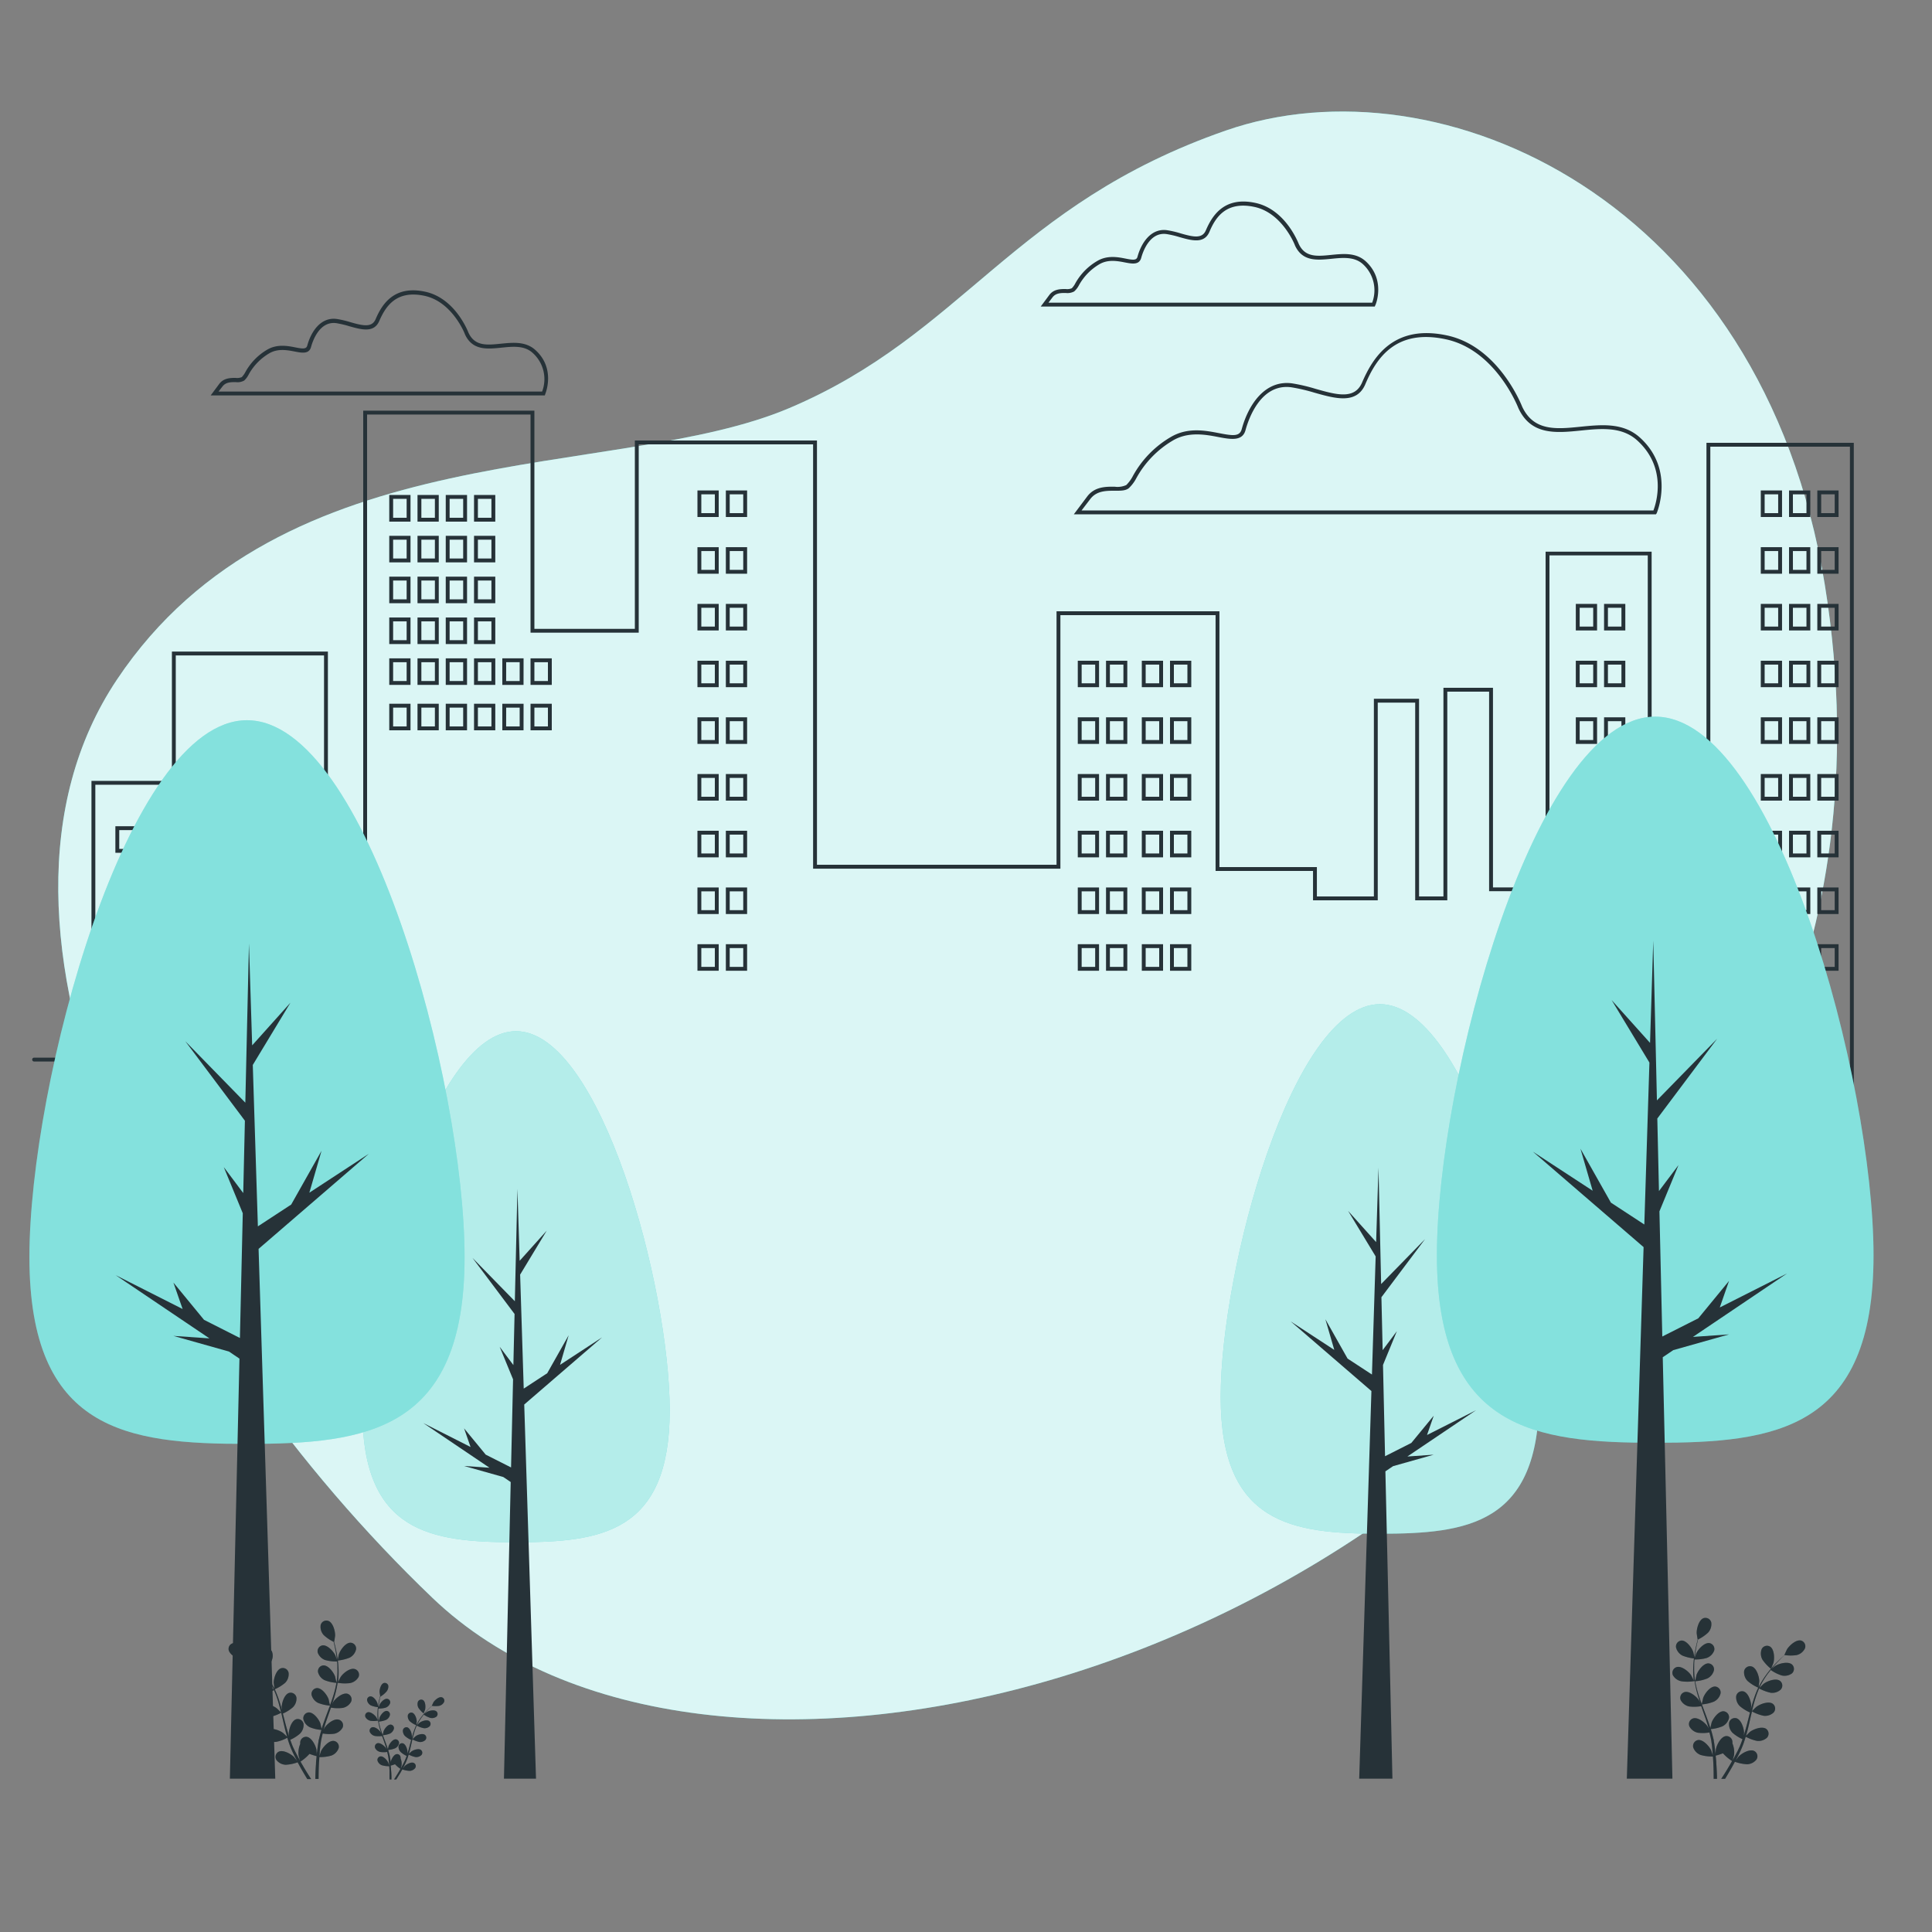 <svg xmlns="http://www.w3.org/2000/svg" viewBox="0 0 500 500"><rect x="0" y="0" width="500" height="500" fill="#808080" stroke="none"/><g id="freepik--background-simple--inject-64"><path d="M437.4,308.6s51.09-57.42,34.85-157.33-99.67-136.73-155-117.49-67.81,52.69-113,71.84-131.06,6-174,70.28,11.88,170.83,81.67,237.63S359.8,438.5,437.4,308.6Z" style="fill:#4DD3CE"></path><path d="M437.4,308.6s51.09-57.42,34.85-157.33-99.67-136.73-155-117.49-67.81,52.69-113,71.84-131.06,6-174,70.28,11.88,170.83,81.67,237.63S359.8,438.5,437.4,308.6Z" style="fill:#fff;opacity:0.8"></path></g><g id="freepik--Clouds--inject-64"><path d="M355.79,79.33H269.34l2.23-3c1.16-1.54,2.93-1.53,4.23-1.53a3.13,3.13,0,0,0,1.58-.2,5.13,5.13,0,0,0,.92-1.29A15.28,15.28,0,0,1,284,67.52c2.56-1.5,5.29-1,7.28-.6s2.85.46,3.1-.46c1-3.69,3.54-7.43,7.62-6.89a25.19,25.19,0,0,1,3.52.82c3.45,1,5.62,1.41,6.56-.79,1.66-3.87,4.79-8.81,12.8-7.09,7.7,1.64,11,10.06,11.24,10.62,1.63,3.52,4.76,3.21,8.38,2.84,3.14-.31,6.38-.64,8.9,1.61C358.72,72.39,356,79,355.92,79Zm-84.45-1h83.78a9.14,9.14,0,0,0-2.44-10c-2.19-1.95-5.21-1.65-8.13-1.35-3.67.36-7.47.75-9.4-3.43v0c0-.08-3.26-8.46-10.51-10S314.6,56.15,313,60c-1.36,3.17-4.61,2.25-7.75,1.36a24.53,24.53,0,0,0-3.38-.79c-4.33-.57-6.09,4.57-6.52,6.16-.52,1.89-2.34,1.55-4.26,1.18s-4.35-.83-6.58.48a14.35,14.35,0,0,0-5.3,5.47A5.68,5.68,0,0,1,278,75.42a3.62,3.62,0,0,1-2.19.4c-1.26,0-2.56,0-3.42,1.13Z" style="fill:#263238"></path><path d="M141,102.34H54.52l2.23-3c1.17-1.55,3-1.54,4.23-1.54a3.17,3.17,0,0,0,1.59-.2,5.82,5.82,0,0,0,.92-1.28,15.2,15.2,0,0,1,5.65-5.82c2.55-1.5,5.28-1,7.27-.6s2.86.46,3.11-.46c1-3.69,3.53-7.43,7.62-6.89a25.53,25.53,0,0,1,3.52.82c3.45,1,5.61,1.41,6.56-.79,1.65-3.87,4.78-8.81,12.8-7.09,7.69,1.64,11,10.06,11.23,10.63,1.64,3.51,4.76,3.2,8.38,2.83,3.14-.31,6.39-.64,8.9,1.61,5.38,4.81,2.6,11.38,2.57,11.45Zm-84.45-1H140.3a9.09,9.09,0,0,0-2.44-10c-2.18-2-5.2-1.66-8.13-1.36-3.67.37-7.46.75-9.39-3.43l0,0c0-.09-3.26-8.47-10.51-10s-10,2.67-11.67,6.51c-1.36,3.17-4.61,2.25-7.75,1.37a25.9,25.9,0,0,0-3.39-.8c-4.33-.57-6.08,4.57-6.52,6.16-.52,1.9-2.33,1.55-4.25,1.18s-4.36-.83-6.58.48a14.39,14.39,0,0,0-5.31,5.47,5.49,5.49,0,0,1-1.17,1.57,3.55,3.55,0,0,1-2.19.4c-1.27,0-2.57,0-3.43,1.14Z" style="fill:#263238"></path><path d="M428.55,133.11H277.9l3.46-4.61c1.93-2.57,4.8-2.56,7.12-2.54a5.5,5.5,0,0,0,3-.43,9.41,9.41,0,0,0,1.72-2.36A26.33,26.33,0,0,1,303,113.1c4.35-2.56,8.87-1.7,12.5-1s5.33.92,5.87-1.08c1.73-6.31,6-12.74,13-11.81a45,45,0,0,1,6.12,1.43c5.39,1.52,10.05,2.84,12-1.61,2.85-6.66,8.24-15.17,22-12.22,13.25,2.84,19.19,17.79,19.44,18.42,3,6.43,8.85,5.84,15.08,5.21,5.43-.54,11-1.11,15.32,2.73,9.23,8.25,4.47,19.54,4.42,19.65Zm-148.65-1h148c.7-1.81,3.68-11.08-4.28-18.21-4-3.54-9.35-3-14.56-2.47-6.31.63-12.83,1.29-16.1-5.8v0c-.06-.15-5.79-15-18.72-17.81s-18,4.76-20.9,11.63c-2.25,5.26-7.79,3.69-13.15,2.18a45.71,45.71,0,0,0-6-1.4c-7.92-1.06-11.07,8.22-11.85,11.09s-3.69,2.43-7,1.79-7.78-1.48-11.8.89a25.52,25.52,0,0,0-9.44,9.72,9.73,9.73,0,0,1-2,2.65c-.86.65-2.13.64-3.61.63-2.19,0-4.68,0-6.31,2.13Z" style="fill:#263238"></path></g><g id="freepik--Plants--inject-64"><path d="M458.34,431.9s.6-1.46.63-1.56c.31-1.12.24-3.48-.86-4.19a1.54,1.54,0,0,0-2.2.66,3.27,3.27,0,0,0,.21,2.71A11.29,11.29,0,0,0,458.34,431.9Z" style="fill:#263238"></path><path d="M435.4,428.46a11.14,11.14,0,0,0,3.16.76s-.3-1.55-.33-1.65c-.37-1.1-1.73-3-3-3a1.55,1.55,0,0,0-1.48,1.76A3.25,3.25,0,0,0,435.4,428.46Z" style="fill:#263238"></path><path d="M435.34,435.14a10.47,10.47,0,0,0,3.22-.09,27.59,27.59,0,0,0,.79,3.57c.2.68.42,1.36.65,2-.15-.3-.29-.56-.31-.59-.65-1-2.47-2.47-3.72-2.12a1.54,1.54,0,0,0-1,2.09,3.25,3.25,0,0,0,2.18,1.63,10.54,10.54,0,0,0,3.13-.08c.09.26.17.52.27.78.43,1.24.88,2.48,1.27,3.71.14.44.27.87.39,1.3l-.27-.51c-.65-1-2.46-2.47-3.72-2.12a1.54,1.54,0,0,0-1,2.09,3.25,3.25,0,0,0,2.18,1.63,10.1,10.1,0,0,0,3-.07c.12.45.23.89.32,1.33s.13.59.17.89.08.6.13.89c.06.58.13,1.16.17,1.72,0,.39.06.76.09,1.13-.13-.43-.41-1.27-.44-1.34-.5-1.06-2.06-2.82-3.36-2.66a1.56,1.56,0,0,0-1.27,1.93,3.25,3.25,0,0,0,1.91,1.93,10.55,10.55,0,0,0,3.18.4c.05.62.08,1.22.11,1.78.07,1.56.09,2.91.08,4h.87c0-1.08-.07-2.45-.18-4,0-.63-.1-1.3-.16-2a16.15,16.15,0,0,0,1.87-.61,12,12,0,0,0,2.37,2c-.3.54-.6,1.06-.89,1.54-.71,1.2-1.37,2.23-1.92,3.07h1c.48-.77,1-1.67,1.59-2.68.31-.54.63-1.13.95-1.74a10.76,10.76,0,0,0,3.14.65,3.22,3.22,0,0,0,2.43-1.21,1.55,1.55,0,0,0-.57-2.23c-1.18-.57-3.23.58-4,1.43-.05,0-.5.64-.78,1l.39-.75c.27-.51.51-1,.78-1.58.13-.27.25-.55.37-.83s.23-.57.35-.87c.25-.67.48-1.38.69-2.09a10.27,10.27,0,0,0,2.92,1.08,3.24,3.24,0,0,0,2.59-.83,1.55,1.55,0,0,0-.23-2.29c-1.08-.74-3.28.09-4.21.8l-1,1c.13-.42.26-.85.37-1.29.32-1.26.61-2.55.9-3.84.09-.39.19-.78.28-1.18a10.74,10.74,0,0,0,3,1.13,3.23,3.23,0,0,0,2.59-.83,1.54,1.54,0,0,0-.23-2.29c-1.07-.74-3.28.09-4.2.8-.07,0-.94.9-1.15,1.12.2-.86.41-1.72.66-2.56a26.56,26.56,0,0,1,1.18-3.32,11.31,11.31,0,0,0,3,1.13,3.24,3.24,0,0,0,2.59-.83,1.54,1.54,0,0,0-.23-2.29c-1.08-.74-3.28.09-4.2.8-.07.05-.73.69-1,1l-.06,0a20.35,20.35,0,0,1,1.78-3.08c.36-.54.75-1,1.13-1.5a10.29,10.29,0,0,0,2.83,1.42,3.25,3.25,0,0,0,2.66-.54,1.56,1.56,0,0,0,0-2.31c-1-.85-3.27-.27-4.26.34-.06,0-.57.43-.94.72l.52-.63c.65-.75,1.29-1.39,1.86-2,.32-.32.62-.6.91-.86a10.47,10.47,0,0,0,3.15,0,3.22,3.22,0,0,0,2.11-1.71,1.54,1.54,0,0,0-1-2.05c-1.27-.31-3,1.26-3.63,2.26-.05.09-.72,1.53-.7,1.53h0l-.89.81c-.58.56-1.24,1.19-1.9,1.92a28.47,28.47,0,0,0-2,2.48,21.27,21.27,0,0,0-1.86,3.06s0,0,0,0c.05-.37.17-1.44.17-1.52,0-1.17-.69-3.42-1.93-3.82a1.55,1.55,0,0,0-2,1.22,3.19,3.19,0,0,0,.93,2.55,10.54,10.54,0,0,0,2.73,1.7,28.29,28.29,0,0,0-1.3,3.41c-.21.68-.41,1.37-.59,2.06,0-.32.07-.62.07-.66,0-1.17-.7-3.42-1.94-3.82a1.54,1.54,0,0,0-1.95,1.22,3.21,3.21,0,0,0,.92,2.55,10.21,10.21,0,0,0,2.65,1.66c-.06.27-.14.54-.2.8-.32,1.28-.64,2.56-1,3.81-.12.44-.26.87-.39,1.29,0-.29.06-.53.06-.57,0-1.17-.7-3.42-1.94-3.82a1.54,1.54,0,0,0-1.95,1.22,3.23,3.23,0,0,0,.92,2.55,10,10,0,0,0,2.57,1.63c-.15.43-.3.87-.47,1.28s-.21.56-.35.83-.26.55-.38.82c-.27.51-.53,1-.8,1.53l-.55,1c.13-.43.36-1.29.37-1.36a6.07,6.07,0,0,0-.43-3,2.06,2.06,0,0,0,0-.35,1.55,1.55,0,0,0-1.71-1.54c-1.29.18-2.37,2.27-2.57,3.42,0,.07-.07.82-.09,1.29,0-.28-.05-.55-.09-.84-.06-.57-.13-1.14-.21-1.75l-.15-.89c0-.3-.13-.61-.19-.91-.17-.71-.36-1.42-.58-2.13a10.43,10.43,0,0,0,3-.72,3.21,3.21,0,0,0,1.7-2.12,1.55,1.55,0,0,0-1.46-1.78c-1.3,0-2.68,1.88-3.06,3,0,.07-.21.89-.3,1.34-.13-.42-.26-.85-.41-1.28-.43-1.23-.9-2.47-1.36-3.7-.15-.38-.28-.76-.42-1.13a10.57,10.57,0,0,0,3.13-.73,3.2,3.2,0,0,0,1.7-2.12,1.54,1.54,0,0,0-1.45-1.78c-1.31,0-2.69,1.88-3.07,3,0,.08-.29,1.26-.34,1.57-.3-.84-.6-1.67-.86-2.5a27.68,27.68,0,0,1-.85-3.43,10.86,10.86,0,0,0,3.16-.73,3.21,3.21,0,0,0,1.7-2.12,1.55,1.55,0,0,0-1.46-1.78c-1.3,0-2.68,1.89-3.06,3,0,.07-.23,1-.31,1.4h-.08a20.55,20.55,0,0,1-.21-3.54c0-.66,0-1.28.11-1.88a10.43,10.43,0,0,0,3.14-.38,3.22,3.22,0,0,0,1.93-1.92,1.55,1.55,0,0,0-1.25-1.93c-1.3-.17-2.88,1.58-3.38,2.63,0,.06-.24.67-.38,1.12,0-.27.05-.55.09-.82.12-1,.3-1.86.46-2.65.1-.45.2-.85.29-1.22a10.32,10.32,0,0,0,2.6-1.78,3.23,3.23,0,0,0,.82-2.59,1.55,1.55,0,0,0-2-1.14c-1.23.45-1.82,2.73-1.78,3.9,0,.1.24,1.66.27,1.65h0q-.15.54-.3,1.17c-.18.78-.38,1.67-.52,2.65a25.24,25.24,0,0,0-.33,3.19,19.81,19.81,0,0,0,.13,3.58.08.08,0,0,1,0,0c-.16-.34-.65-1.3-.69-1.36-.65-1-2.47-2.47-3.72-2.12a1.54,1.54,0,0,0-1,2.09A3.21,3.21,0,0,0,435.34,435.14Z" style="fill:#263238"></path><path d="M435.4,428.46a11.14,11.14,0,0,0,3.16.76s-.3-1.55-.33-1.65c-.37-1.1-1.73-3-3-3a1.55,1.55,0,0,0-1.48,1.76A3.25,3.25,0,0,0,435.4,428.46Z" style="fill:#263238;opacity:0.3"></path><path d="M458.34,431.9s.6-1.46.63-1.56c.31-1.12.24-3.48-.86-4.19a1.54,1.54,0,0,0-2.2.66,3.27,3.27,0,0,0,.21,2.71A11.29,11.29,0,0,0,458.34,431.9Z" style="fill:#263238;opacity:0.3"></path><path d="M435.34,435.14a10.47,10.47,0,0,0,3.22-.09,27.59,27.59,0,0,0,.79,3.57c.2.68.42,1.36.65,2-.15-.3-.29-.56-.31-.59-.65-1-2.47-2.47-3.72-2.12a1.54,1.54,0,0,0-1,2.09,3.25,3.25,0,0,0,2.18,1.63,10.54,10.54,0,0,0,3.13-.08c.09.26.17.52.27.78.43,1.24.88,2.48,1.27,3.71.14.44.27.87.39,1.3l-.27-.51c-.65-1-2.46-2.47-3.72-2.12a1.54,1.54,0,0,0-1,2.09,3.25,3.25,0,0,0,2.18,1.63,10.1,10.1,0,0,0,3-.07c.12.45.23.89.32,1.33s.13.59.17.89.08.6.13.89c.06.58.13,1.16.17,1.72,0,.39.06.76.09,1.13-.13-.43-.41-1.27-.44-1.34-.5-1.06-2.06-2.82-3.36-2.66a1.56,1.56,0,0,0-1.27,1.93,3.25,3.25,0,0,0,1.91,1.93,10.55,10.55,0,0,0,3.18.4c.05.62.08,1.22.11,1.78.07,1.56.09,2.91.08,4h.87c0-1.08-.07-2.45-.18-4,0-.63-.1-1.3-.16-2a16.15,16.15,0,0,0,1.87-.61,12,12,0,0,0,2.37,2c-.3.54-.6,1.06-.89,1.54-.71,1.2-1.37,2.23-1.92,3.07h1c.48-.77,1-1.67,1.59-2.68.31-.54.63-1.13.95-1.74a10.76,10.76,0,0,0,3.14.65,3.22,3.22,0,0,0,2.43-1.21,1.55,1.55,0,0,0-.57-2.23c-1.18-.57-3.23.58-4,1.43-.05,0-.5.64-.78,1l.39-.75c.27-.51.51-1,.78-1.58.13-.27.25-.55.37-.83s.23-.57.35-.87c.25-.67.48-1.38.69-2.09a10.27,10.27,0,0,0,2.92,1.08,3.24,3.24,0,0,0,2.59-.83,1.55,1.55,0,0,0-.23-2.29c-1.08-.74-3.28.09-4.21.8l-1,1c.13-.42.26-.85.37-1.29.32-1.26.61-2.55.9-3.84.09-.39.19-.78.28-1.18a10.74,10.74,0,0,0,3,1.13,3.23,3.23,0,0,0,2.59-.83,1.54,1.54,0,0,0-.23-2.29c-1.07-.74-3.28.09-4.2.8-.07,0-.94.9-1.15,1.12.2-.86.41-1.72.66-2.56a26.56,26.56,0,0,1,1.18-3.32,11.31,11.31,0,0,0,3,1.13,3.24,3.24,0,0,0,2.59-.83,1.54,1.54,0,0,0-.23-2.29c-1.08-.74-3.28.09-4.2.8-.07.05-.73.69-1,1l-.06,0a20.35,20.35,0,0,1,1.78-3.08c.36-.54.75-1,1.13-1.5a10.29,10.29,0,0,0,2.83,1.42,3.25,3.25,0,0,0,2.66-.54,1.56,1.56,0,0,0,0-2.31c-1-.85-3.27-.27-4.26.34-.06,0-.57.43-.94.72l.52-.63c.65-.75,1.29-1.39,1.86-2,.32-.32.62-.6.91-.86a10.47,10.47,0,0,0,3.15,0,3.22,3.22,0,0,0,2.11-1.71,1.54,1.54,0,0,0-1-2.05c-1.27-.31-3,1.26-3.63,2.26-.05.09-.72,1.53-.7,1.53h0l-.89.81c-.58.56-1.24,1.19-1.9,1.92a28.47,28.47,0,0,0-2,2.48,21.27,21.27,0,0,0-1.86,3.06s0,0,0,0c.05-.37.17-1.44.17-1.52,0-1.17-.69-3.42-1.93-3.82a1.55,1.55,0,0,0-2,1.22,3.19,3.19,0,0,0,.93,2.55,10.54,10.54,0,0,0,2.73,1.7,28.29,28.29,0,0,0-1.3,3.41c-.21.68-.41,1.37-.59,2.06,0-.32.07-.62.07-.66,0-1.17-.7-3.42-1.94-3.82a1.54,1.54,0,0,0-1.95,1.22,3.21,3.21,0,0,0,.92,2.55,10.21,10.21,0,0,0,2.65,1.66c-.06.27-.14.54-.2.8-.32,1.28-.64,2.56-1,3.81-.12.44-.26.87-.39,1.29,0-.29.06-.53.06-.57,0-1.17-.7-3.42-1.94-3.82a1.54,1.54,0,0,0-1.95,1.22,3.23,3.23,0,0,0,.92,2.55,10,10,0,0,0,2.57,1.63c-.15.43-.3.87-.47,1.28s-.21.56-.35.83-.26.55-.38.82c-.27.51-.53,1-.8,1.53l-.55,1c.13-.43.36-1.29.37-1.36a6.07,6.07,0,0,0-.43-3,2.06,2.06,0,0,0,0-.35,1.55,1.55,0,0,0-1.71-1.54c-1.29.18-2.37,2.27-2.57,3.42,0,.07-.07.82-.09,1.29,0-.28-.05-.55-.09-.84-.06-.57-.13-1.14-.21-1.75l-.15-.89c0-.3-.13-.61-.19-.91-.17-.71-.36-1.42-.58-2.13a10.43,10.43,0,0,0,3-.72,3.21,3.21,0,0,0,1.7-2.12,1.55,1.55,0,0,0-1.46-1.78c-1.3,0-2.68,1.88-3.06,3,0,.07-.21.89-.3,1.34-.13-.42-.26-.85-.41-1.28-.43-1.23-.9-2.47-1.36-3.7-.15-.38-.28-.76-.42-1.13a10.57,10.57,0,0,0,3.13-.73,3.2,3.2,0,0,0,1.7-2.12,1.54,1.54,0,0,0-1.45-1.78c-1.31,0-2.69,1.88-3.07,3,0,.08-.29,1.26-.34,1.57-.3-.84-.6-1.67-.86-2.5a27.68,27.68,0,0,1-.85-3.43,10.86,10.86,0,0,0,3.16-.73,3.21,3.21,0,0,0,1.7-2.12,1.55,1.55,0,0,0-1.46-1.78c-1.3,0-2.68,1.89-3.06,3,0,.07-.23,1-.31,1.4h-.08a20.55,20.55,0,0,1-.21-3.54c0-.66,0-1.28.11-1.88a10.43,10.43,0,0,0,3.14-.38,3.22,3.22,0,0,0,1.93-1.92,1.55,1.55,0,0,0-1.25-1.93c-1.3-.17-2.88,1.58-3.38,2.63,0,.06-.24.67-.38,1.12,0-.27.05-.55.09-.82.12-1,.3-1.86.46-2.65.1-.45.2-.85.29-1.22a10.32,10.32,0,0,0,2.6-1.78,3.23,3.23,0,0,0,.82-2.59,1.55,1.55,0,0,0-2-1.14c-1.23.45-1.82,2.73-1.78,3.9,0,.1.24,1.66.27,1.65h0q-.15.54-.3,1.17c-.18.78-.38,1.67-.52,2.65a25.24,25.24,0,0,0-.33,3.19,19.81,19.81,0,0,0,.13,3.58.08.08,0,0,1,0,0c-.16-.34-.65-1.3-.69-1.36-.65-1-2.47-2.47-3.72-2.12a1.54,1.54,0,0,0-1,2.09A3.21,3.21,0,0,0,435.34,435.14Z" style="fill:#263238;opacity:0.3"></path><path d="M68,432.4s-.6-1.43-.63-1.53c-.3-1.11-.23-3.42.85-4.12a1.52,1.52,0,0,1,2.16.65,3.15,3.15,0,0,1-.21,2.66A10.93,10.93,0,0,1,68,432.4Z" style="fill:#263238"></path><path d="M90.49,429a11.15,11.15,0,0,1-3.11.75s.29-1.53.32-1.62c.36-1.09,1.7-3,3-3a1.51,1.51,0,0,1,1.45,1.73A3.2,3.2,0,0,1,90.49,429Z" style="fill:#263238"></path><path d="M90.54,435.59a10.74,10.74,0,0,1-3.16-.09,26.55,26.55,0,0,1-.78,3.5c-.19.67-.41,1.34-.63,2l.3-.58c.63-.95,2.42-2.42,3.66-2.08a1.53,1.53,0,0,1,.94,2.06A3.17,3.17,0,0,1,88.72,442a9.87,9.87,0,0,1-3.07-.07c-.09.25-.17.51-.26.76-.43,1.23-.87,2.45-1.26,3.66-.13.42-.25.85-.38,1.27l.27-.5c.63-1,2.42-2.43,3.65-2.08a1.52,1.52,0,0,1,1,2.05,3.21,3.21,0,0,1-2.15,1.6,9.78,9.78,0,0,1-3-.07c-.11.44-.22.88-.31,1.31s-.12.57-.16.87-.09.59-.13.88c-.06.56-.13,1.14-.17,1.69,0,.38-.06.74-.09,1.11.13-.43.41-1.25.44-1.32.48-1,2-2.77,3.3-2.61a1.51,1.51,0,0,1,1.24,1.89,3.18,3.18,0,0,1-1.88,1.9,10.39,10.39,0,0,1-3.12.39c0,.61-.08,1.2-.1,1.75-.07,1.53-.09,2.86-.09,3.91h-.84c0-1.06.06-2.4.17-3.95,0-.62.1-1.27.16-1.95a16.82,16.82,0,0,1-1.85-.59,11.69,11.69,0,0,1-2.32,2c.3.53.59,1,.88,1.52.7,1.17,1.34,2.18,1.88,3h-1c-.47-.76-1-1.64-1.56-2.63-.31-.54-.62-1.12-.94-1.71a10.41,10.41,0,0,1-3.08.64,3.21,3.21,0,0,1-2.39-1.2,1.51,1.51,0,0,1,.56-2.18c1.16-.56,3.18.57,4,1.4,0,.05.49.63.77,1-.13-.25-.26-.48-.39-.74-.26-.5-.5-1-.77-1.55l-.36-.81c-.12-.27-.22-.57-.34-.85-.25-.67-.47-1.36-.68-2.06a9.92,9.92,0,0,1-2.87,1.06,3.18,3.18,0,0,1-2.54-.82,1.52,1.52,0,0,1,.22-2.25c1.06-.72,3.23.09,4.14.79l1,.94c-.12-.42-.25-.84-.36-1.27-.32-1.24-.6-2.51-.89-3.77l-.27-1.16a10.7,10.7,0,0,1-3,1.11,3.19,3.19,0,0,1-2.55-.82,1.52,1.52,0,0,1,.23-2.25c1.06-.73,3.22.09,4.13.79.07.05.93.88,1.13,1.1-.2-.85-.41-1.69-.64-2.52a27.28,27.28,0,0,0-1.17-3.26,10.74,10.74,0,0,1-3,1.11,3.14,3.14,0,0,1-2.54-.82,1.51,1.51,0,0,1,.23-2.24c1-.73,3.22.08,4.13.78.06.05.71.68,1,1l.06-.05a19.21,19.21,0,0,0-1.74-3c-.36-.53-.74-1-1.11-1.48a10.22,10.22,0,0,1-2.78,1.4,3.17,3.17,0,0,1-2.62-.54,1.52,1.52,0,0,1,0-2.26c1-.84,3.21-.26,4.19.33.06,0,.56.42.92.71l-.51-.62c-.64-.73-1.26-1.36-1.82-1.92l-.9-.85a10.08,10.08,0,0,1-3.09,0,3.15,3.15,0,0,1-2.08-1.68,1.52,1.52,0,0,1,1-2c1.25-.29,3,1.25,3.57,2.23,0,.08.71,1.5.68,1.5h0l.88.8c.58.55,1.22,1.17,1.87,1.89a25.7,25.7,0,0,1,2,2.43A19.27,19.27,0,0,1,71,437v0c0-.37-.17-1.42-.17-1.5,0-1.14.68-3.36,1.9-3.75A1.52,1.52,0,0,1,74.7,433a3.17,3.17,0,0,1-.9,2.51,10.75,10.75,0,0,1-2.69,1.67,28.35,28.35,0,0,1,1.28,3.35c.21.66.4,1.34.58,2,0-.32-.07-.61-.07-.65,0-1.15.68-3.36,1.9-3.75a1.52,1.52,0,0,1,1.92,1.19,3.15,3.15,0,0,1-.91,2.51,10,10,0,0,1-2.6,1.64c.06.26.13.52.2.78.32,1.26.63,2.52,1,3.74.12.43.25.85.39,1.27,0-.29-.06-.53-.06-.56,0-1.15.68-3.36,1.9-3.76a1.52,1.52,0,0,1,1.92,1.2,3.17,3.17,0,0,1-.91,2.51,9.55,9.55,0,0,1-2.53,1.6c.15.42.3.85.46,1.26s.22.55.35.82l.38.8c.26.5.52,1,.78,1.5s.37.66.54,1c-.12-.43-.35-1.27-.36-1.35a6,6,0,0,1,.42-2.94c0-.11,0-.23,0-.34a1.52,1.52,0,0,1,1.68-1.51c1.27.17,2.33,2.23,2.53,3.36,0,.06.06.8.09,1.26,0-.27,0-.54.08-.82.06-.56.14-1.12.21-1.72l.15-.88c0-.29.13-.59.19-.89.16-.7.35-1.4.56-2.1a9.63,9.63,0,0,1-3-.7,3.17,3.17,0,0,1-1.67-2.08,1.51,1.51,0,0,1,1.43-1.75c1.28,0,2.64,1.85,3,2.93,0,.07.2.88.29,1.32.13-.42.26-.83.41-1.25.42-1.22.88-2.43,1.33-3.64l.42-1.12a10.2,10.2,0,0,1-3.09-.71,3.2,3.2,0,0,1-1.67-2.08,1.53,1.53,0,0,1,1.43-1.75c1.29,0,2.64,1.85,3,2.93,0,.09.28,1.25.33,1.55.3-.82.59-1.64.85-2.46a26.28,26.28,0,0,0,.83-3.37,10.31,10.31,0,0,1-3.1-.71,3.17,3.17,0,0,1-1.67-2.08A1.51,1.51,0,0,1,83.74,431c1.28,0,2.64,1.85,3,2.93,0,.07.22,1,.31,1.38h.07a19.87,19.87,0,0,0,.21-3.48c0-.64,0-1.26-.11-1.85a10.39,10.39,0,0,1-3.09-.37,3.21,3.21,0,0,1-1.89-1.89,1.53,1.53,0,0,1,1.23-1.9c1.27-.16,2.83,1.55,3.32,2.59l.38,1.1-.09-.8c-.13-1-.3-1.84-.46-2.61-.1-.44-.19-.83-.28-1.2a10.46,10.46,0,0,1-2.56-1.74,3.17,3.17,0,0,1-.8-2.55,1.52,1.52,0,0,1,2-1.12c1.21.44,1.79,2.68,1.75,3.83,0,.1-.24,1.64-.26,1.63l0,0c.1.36.2.74.3,1.15.18.77.37,1.65.52,2.61a28.49,28.49,0,0,1,.32,3.13,20.12,20.12,0,0,1-.14,3.52v0c.16-.34.63-1.28.68-1.34.63-1,2.42-2.43,3.65-2.08a1.52,1.52,0,0,1,1,2.05A3.21,3.21,0,0,1,90.54,435.59Z" style="fill:#263238"></path><path d="M90.49,429a11.15,11.15,0,0,1-3.11.75s.29-1.53.32-1.62c.36-1.09,1.7-3,3-3a1.51,1.51,0,0,1,1.45,1.73A3.2,3.2,0,0,1,90.49,429Z" style="fill:#263238;opacity:0.3"></path><path d="M68,432.4s-.6-1.43-.63-1.53c-.3-1.11-.23-3.42.85-4.12a1.52,1.52,0,0,1,2.16.65,3.15,3.15,0,0,1-.21,2.66A10.93,10.93,0,0,1,68,432.4Z" style="fill:#263238;opacity:0.3"></path><path d="M90.54,435.59a10.74,10.74,0,0,1-3.16-.09,26.55,26.55,0,0,1-.78,3.5c-.19.67-.41,1.34-.63,2l.3-.58c.63-.95,2.42-2.42,3.66-2.08a1.53,1.53,0,0,1,.94,2.06A3.17,3.17,0,0,1,88.72,442a9.87,9.87,0,0,1-3.07-.07c-.09.25-.17.51-.26.76-.43,1.23-.87,2.45-1.26,3.66-.13.42-.25.85-.38,1.27l.27-.5c.63-1,2.42-2.43,3.65-2.08a1.52,1.52,0,0,1,1,2.05,3.21,3.21,0,0,1-2.15,1.6,9.78,9.78,0,0,1-3-.07c-.11.44-.22.88-.31,1.31s-.12.57-.16.87-.09.59-.13.88c-.06.56-.13,1.14-.17,1.69,0,.38-.06.74-.09,1.11.13-.43.41-1.25.44-1.32.48-1,2-2.77,3.3-2.61a1.51,1.51,0,0,1,1.24,1.89,3.18,3.18,0,0,1-1.88,1.9,10.39,10.39,0,0,1-3.12.39c0,.61-.08,1.2-.1,1.75-.07,1.53-.09,2.86-.09,3.91h-.84c0-1.06.06-2.4.17-3.95,0-.62.1-1.27.16-1.95a16.82,16.82,0,0,1-1.85-.59,11.69,11.69,0,0,1-2.32,2c.3.53.59,1,.88,1.52.7,1.17,1.34,2.18,1.88,3h-1c-.47-.76-1-1.64-1.56-2.63-.31-.54-.62-1.12-.94-1.71a10.41,10.41,0,0,1-3.08.64,3.21,3.21,0,0,1-2.39-1.2,1.51,1.51,0,0,1,.56-2.18c1.16-.56,3.18.57,4,1.4,0,.05.49.63.77,1-.13-.25-.26-.48-.39-.74-.26-.5-.5-1-.77-1.55l-.36-.81c-.12-.27-.22-.57-.34-.85-.25-.67-.47-1.36-.68-2.06a9.92,9.92,0,0,1-2.87,1.06,3.18,3.18,0,0,1-2.54-.82,1.52,1.52,0,0,1,.22-2.25c1.06-.72,3.23.09,4.14.79l1,.94c-.12-.42-.25-.84-.36-1.27-.32-1.24-.6-2.51-.89-3.77l-.27-1.16a10.7,10.7,0,0,1-3,1.11,3.19,3.19,0,0,1-2.55-.82,1.52,1.52,0,0,1,.23-2.25c1.06-.73,3.22.09,4.13.79.07.05.93.88,1.13,1.1-.2-.85-.41-1.69-.64-2.52a27.28,27.28,0,0,0-1.17-3.26,10.74,10.74,0,0,1-3,1.11,3.14,3.14,0,0,1-2.54-.82,1.51,1.51,0,0,1,.23-2.24c1-.73,3.22.08,4.13.78.06.05.71.68,1,1l.06-.05a19.21,19.21,0,0,0-1.74-3c-.36-.53-.74-1-1.11-1.48a10.22,10.22,0,0,1-2.78,1.4,3.17,3.17,0,0,1-2.62-.54,1.52,1.52,0,0,1,0-2.26c1-.84,3.21-.26,4.19.33.06,0,.56.42.92.71l-.51-.62c-.64-.73-1.26-1.36-1.82-1.92l-.9-.85a10.08,10.08,0,0,1-3.09,0,3.15,3.15,0,0,1-2.08-1.68,1.52,1.52,0,0,1,1-2c1.25-.29,3,1.25,3.57,2.23,0,.08.71,1.5.68,1.5h0l.88.8c.58.55,1.22,1.17,1.87,1.89a25.7,25.7,0,0,1,2,2.43A19.27,19.27,0,0,1,71,437v0c0-.37-.17-1.42-.17-1.5,0-1.14.68-3.36,1.9-3.75A1.52,1.52,0,0,1,74.7,433a3.17,3.17,0,0,1-.9,2.51,10.75,10.75,0,0,1-2.69,1.67,28.35,28.35,0,0,1,1.28,3.35c.21.66.4,1.34.58,2,0-.32-.07-.61-.07-.65,0-1.15.68-3.36,1.9-3.75a1.52,1.52,0,0,1,1.92,1.19,3.15,3.15,0,0,1-.91,2.51,10,10,0,0,1-2.6,1.64c.06.26.13.52.2.78.32,1.26.63,2.52,1,3.74.12.43.25.85.39,1.27,0-.29-.06-.53-.06-.56,0-1.15.68-3.36,1.9-3.76a1.52,1.52,0,0,1,1.92,1.2,3.17,3.17,0,0,1-.91,2.51,9.55,9.55,0,0,1-2.53,1.6c.15.42.3.85.46,1.26s.22.55.35.82l.38.8c.26.5.52,1,.78,1.5s.37.66.54,1c-.12-.43-.35-1.27-.36-1.35a6,6,0,0,1,.42-2.94c0-.11,0-.23,0-.34a1.52,1.52,0,0,1,1.68-1.51c1.27.17,2.33,2.23,2.53,3.36,0,.06.06.8.09,1.26,0-.27,0-.54.08-.82.06-.56.14-1.12.21-1.72l.15-.88c0-.29.13-.59.19-.89.16-.7.35-1.4.56-2.1a9.63,9.63,0,0,1-3-.7,3.17,3.17,0,0,1-1.67-2.08,1.51,1.51,0,0,1,1.43-1.75c1.28,0,2.64,1.85,3,2.93,0,.07.2.88.29,1.32.13-.42.26-.83.41-1.25.42-1.22.88-2.43,1.33-3.64l.42-1.12a10.2,10.2,0,0,1-3.09-.71,3.2,3.2,0,0,1-1.67-2.08,1.53,1.53,0,0,1,1.43-1.75c1.29,0,2.64,1.85,3,2.93,0,.09.28,1.25.33,1.55.3-.82.59-1.64.85-2.46a26.28,26.28,0,0,0,.83-3.37,10.31,10.31,0,0,1-3.1-.71,3.17,3.17,0,0,1-1.67-2.08A1.51,1.51,0,0,1,83.74,431c1.28,0,2.64,1.85,3,2.93,0,.07.22,1,.31,1.38h.07a19.87,19.87,0,0,0,.21-3.48c0-.64,0-1.26-.11-1.85a10.39,10.39,0,0,1-3.09-.37,3.21,3.21,0,0,1-1.89-1.89,1.53,1.53,0,0,1,1.23-1.9c1.27-.16,2.83,1.55,3.32,2.59l.38,1.1-.09-.8c-.13-1-.3-1.84-.46-2.61-.1-.44-.19-.83-.28-1.2a10.46,10.46,0,0,1-2.56-1.74,3.17,3.17,0,0,1-.8-2.55,1.52,1.52,0,0,1,2-1.12c1.21.44,1.79,2.68,1.75,3.83,0,.1-.24,1.64-.26,1.63l0,0c.1.36.2.74.3,1.15.18.77.37,1.65.52,2.61a28.49,28.49,0,0,1,.32,3.13,20.12,20.12,0,0,1-.14,3.52v0c.16-.34.63-1.28.68-1.34.63-1,2.42-2.43,3.65-2.08a1.52,1.52,0,0,1,1,2.05A3.21,3.21,0,0,1,90.54,435.59Z" style="fill:#263238;opacity:0.3"></path><path d="M109.62,443.42s.36-.87.38-.93c.18-.67.14-2.07-.51-2.5a.94.94,0,0,0-1.32.39,2,2,0,0,0,.13,1.62A6.76,6.76,0,0,0,109.62,443.42Z" style="fill:#263238"></path><path d="M96,441.37a6.59,6.59,0,0,0,1.88.45s-.18-.92-.2-1c-.21-.66-1-1.81-1.8-1.8a.92.92,0,0,0-.88,1A1.92,1.92,0,0,0,96,441.37Z" style="fill:#263238"></path><path d="M95.92,445.35a6.15,6.15,0,0,0,1.92-.06,18.06,18.06,0,0,0,.47,2.13c.12.4.25.81.39,1.21-.09-.17-.17-.33-.19-.35-.38-.58-1.46-1.47-2.21-1.26a.92.92,0,0,0-.57,1.25,1.92,1.92,0,0,0,1.3,1,6.23,6.23,0,0,0,1.86,0c0,.15.1.31.16.46.26.74.52,1.48.76,2.21.08.26.16.52.23.78l-.16-.31c-.39-.58-1.47-1.47-2.22-1.26a.93.93,0,0,0-.57,1.25,1.92,1.92,0,0,0,1.3,1,5.66,5.66,0,0,0,1.81,0c.07.27.14.54.19.8s.08.35.1.53.05.35.08.53c0,.34.07.69.1,1l.06.67c-.08-.25-.25-.75-.27-.8-.29-.63-1.23-1.67-2-1.58a.92.92,0,0,0-.75,1.15,1.91,1.91,0,0,0,1.14,1.15,6.2,6.2,0,0,0,1.89.24c0,.36.05.72.06,1.06,0,.93,0,1.73,0,2.37h.52c0-.65,0-1.46-.11-2.4,0-.37-.06-.77-.1-1.18a7.8,7.8,0,0,0,1.12-.36,6.75,6.75,0,0,0,1.41,1.19l-.53.92c-.42.71-.82,1.33-1.14,1.83h.59c.29-.46.61-1,1-1.6l.57-1a6.48,6.48,0,0,0,1.86.38,1.9,1.9,0,0,0,1.45-.72.91.91,0,0,0-.34-1.33c-.7-.34-1.92.35-2.4.85l-.47.62.24-.45.46-.94.22-.49c.08-.16.14-.34.21-.52.15-.4.28-.82.41-1.24a6.35,6.35,0,0,0,1.74.64,1.92,1.92,0,0,0,1.54-.5.92.92,0,0,0-.14-1.36c-.64-.44-2,.05-2.5.48,0,0-.4.37-.59.56.07-.25.15-.51.22-.77.19-.75.36-1.52.53-2.28.06-.24.11-.47.17-.7a6.54,6.54,0,0,0,1.79.67,1.94,1.94,0,0,0,1.55-.5.92.92,0,0,0-.14-1.36c-.64-.44-2,0-2.5.48,0,0-.57.53-.69.66.12-.51.25-1,.39-1.52a15.45,15.45,0,0,1,.71-2,6.5,6.5,0,0,0,1.8.67,1.9,1.9,0,0,0,1.54-.49.92.92,0,0,0-.13-1.36c-.64-.45-2,.05-2.51.47,0,0-.43.41-.61.6l0,0a12,12,0,0,1,1.06-1.83c.22-.32.45-.61.67-.89a6.45,6.45,0,0,0,1.69.84,1.92,1.92,0,0,0,1.58-.32.92.92,0,0,0,0-1.37c-.59-.51-2-.16-2.54.2,0,0-.34.25-.56.43l.31-.38c.38-.44.76-.83,1.1-1.16l.55-.52a6.2,6.2,0,0,0,1.87,0,1.91,1.91,0,0,0,1.26-1,.91.91,0,0,0-.62-1.22c-.76-.18-1.8.75-2.16,1.34,0,.06-.43.91-.42.92h0c-.17.14-.34.3-.53.48-.35.33-.74.71-1.13,1.14a17.52,17.52,0,0,0-1.22,1.48,12.37,12.37,0,0,0-1.1,1.82v0c0-.23.1-.86.1-.91,0-.7-.41-2-1.15-2.27a.91.91,0,0,0-1.16.72,1.89,1.89,0,0,0,.55,1.52,6.36,6.36,0,0,0,1.62,1,18.3,18.3,0,0,0-.77,2c-.13.4-.24.81-.35,1.22,0-.19,0-.37,0-.39,0-.7-.41-2-1.15-2.28a.93.93,0,0,0-1.17.73,1.94,1.94,0,0,0,.55,1.52,6.1,6.1,0,0,0,1.58,1l-.12.47c-.19.77-.38,1.53-.59,2.27-.07.26-.15.52-.23.77,0-.17,0-.32,0-.34,0-.7-.41-2-1.15-2.28a.92.92,0,0,0-1.16.73,1.89,1.89,0,0,0,.55,1.52,6,6,0,0,0,1.53,1c-.09.26-.18.52-.28.76s-.13.34-.21.5-.15.32-.23.49l-.48.91-.32.59c.07-.26.21-.77.22-.82a3.52,3.52,0,0,0-.26-1.78.74.74,0,0,0,0-.21.91.91,0,0,0-1-.91c-.77.1-1.41,1.35-1.54,2,0,0,0,.49,0,.77,0-.17,0-.33,0-.5,0-.34-.08-.68-.13-1l-.09-.53c0-.18-.07-.36-.11-.55-.1-.42-.22-.84-.34-1.27a6.06,6.06,0,0,0,1.8-.42,1.9,1.9,0,0,0,1-1.26.92.92,0,0,0-.87-1.07c-.77,0-1.6,1.13-1.82,1.78l-.18.8c-.08-.25-.15-.5-.24-.76-.26-.73-.54-1.47-.81-2.2-.09-.23-.17-.45-.25-.68a6.48,6.48,0,0,0,1.86-.43,2,2,0,0,0,1-1.26.92.92,0,0,0-.87-1.06c-.78,0-1.6,1.12-1.83,1.78,0,0-.17.75-.2.93-.18-.5-.36-1-.51-1.49a15.21,15.21,0,0,1-.51-2,6.31,6.31,0,0,0,1.88-.43,1.9,1.9,0,0,0,1-1.26.92.92,0,0,0-.86-1.07c-.78,0-1.6,1.13-1.83,1.78,0,.05-.13.58-.18.84H98a12.78,12.78,0,0,1-.13-2.11c0-.39,0-.76.07-1.12a6.23,6.23,0,0,0,1.87-.23,1.93,1.93,0,0,0,1.15-1.14.92.92,0,0,0-.75-1.15c-.77-.1-1.71.94-2,1.57,0,0-.14.4-.22.67,0-.17,0-.34,0-.49.08-.58.18-1.11.28-1.58,0-.27.11-.51.17-.73A6.4,6.4,0,0,0,100,437.8a2,2,0,0,0,.49-1.54.93.93,0,0,0-1.2-.68c-.73.27-1.08,1.63-1.06,2.32,0,.06.15,1,.16,1h0c-.06.21-.12.44-.18.7a15.82,15.82,0,0,0-.31,1.58,15.22,15.22,0,0,0-.2,1.89,12,12,0,0,0,.08,2.14v0c-.1-.2-.39-.77-.42-.81-.38-.58-1.47-1.47-2.21-1.26a.91.91,0,0,0-.57,1.24A1.91,1.91,0,0,0,95.92,445.35Z" style="fill:#263238"></path><path d="M96,441.37a6.59,6.59,0,0,0,1.88.45s-.18-.92-.2-1c-.21-.66-1-1.81-1.8-1.8a.92.92,0,0,0-.88,1A1.92,1.92,0,0,0,96,441.37Z" style="fill:#263238;opacity:0.3"></path><path d="M109.62,443.42s.36-.87.38-.93c.18-.67.14-2.07-.51-2.5a.94.94,0,0,0-1.32.39,2,2,0,0,0,.13,1.62A6.76,6.76,0,0,0,109.62,443.42Z" style="fill:#263238;opacity:0.3"></path><path d="M95.92,445.35a6.15,6.15,0,0,0,1.92-.06,18.06,18.06,0,0,0,.47,2.13c.12.4.25.81.39,1.21-.09-.17-.17-.33-.19-.35-.38-.58-1.46-1.47-2.21-1.26a.92.92,0,0,0-.57,1.25,1.92,1.92,0,0,0,1.3,1,6.23,6.23,0,0,0,1.86,0c0,.15.1.31.16.46.26.74.52,1.48.76,2.21.08.26.16.52.23.78l-.16-.31c-.39-.58-1.47-1.47-2.22-1.26a.93.93,0,0,0-.57,1.25,1.92,1.92,0,0,0,1.3,1,5.66,5.66,0,0,0,1.81,0c.07.27.14.54.19.8s.08.35.1.53.05.35.08.53c0,.34.07.69.1,1l.06.67c-.08-.25-.25-.75-.27-.8-.29-.63-1.23-1.67-2-1.58a.92.92,0,0,0-.75,1.15,1.91,1.91,0,0,0,1.14,1.15,6.2,6.2,0,0,0,1.89.24c0,.36.05.72.06,1.06,0,.93,0,1.73,0,2.37h.52c0-.65,0-1.46-.11-2.4,0-.37-.06-.77-.1-1.18a7.8,7.8,0,0,0,1.12-.36,6.75,6.75,0,0,0,1.41,1.19l-.53.92c-.42.71-.82,1.33-1.14,1.83h.59c.29-.46.61-1,1-1.6l.57-1a6.48,6.48,0,0,0,1.86.38,1.9,1.9,0,0,0,1.45-.72.91.91,0,0,0-.34-1.33c-.7-.34-1.92.35-2.4.85l-.47.62.24-.45.46-.94.22-.49c.08-.16.14-.34.21-.52.15-.4.28-.82.41-1.24a6.35,6.35,0,0,0,1.74.64,1.92,1.92,0,0,0,1.54-.5.92.92,0,0,0-.14-1.36c-.64-.44-2,.05-2.5.48,0,0-.4.37-.59.56.07-.25.15-.51.22-.77.19-.75.36-1.52.53-2.28.06-.24.11-.47.17-.7a6.54,6.54,0,0,0,1.79.67,1.94,1.94,0,0,0,1.55-.5.92.92,0,0,0-.14-1.36c-.64-.44-2,0-2.5.48,0,0-.57.53-.69.66.12-.51.25-1,.39-1.52a15.45,15.45,0,0,1,.71-2,6.5,6.5,0,0,0,1.8.67,1.9,1.9,0,0,0,1.54-.49.92.92,0,0,0-.13-1.36c-.64-.45-2,.05-2.51.47,0,0-.43.41-.61.6l0,0a12,12,0,0,1,1.06-1.83c.22-.32.45-.61.67-.89a6.45,6.45,0,0,0,1.69.84,1.92,1.92,0,0,0,1.58-.32.92.92,0,0,0,0-1.37c-.59-.51-2-.16-2.54.2,0,0-.34.25-.56.43l.31-.38c.38-.44.76-.83,1.1-1.16l.55-.52a6.2,6.2,0,0,0,1.87,0,1.91,1.91,0,0,0,1.26-1,.91.91,0,0,0-.62-1.22c-.76-.18-1.8.75-2.16,1.34,0,.06-.43.91-.42.92h0c-.17.14-.34.3-.53.48-.35.33-.74.71-1.13,1.14a17.52,17.52,0,0,0-1.22,1.48,12.37,12.37,0,0,0-1.1,1.82v0c0-.23.1-.86.1-.91,0-.7-.41-2-1.15-2.27a.91.91,0,0,0-1.16.72,1.89,1.89,0,0,0,.55,1.52,6.36,6.36,0,0,0,1.62,1,18.3,18.3,0,0,0-.77,2c-.13.4-.24.81-.35,1.22,0-.19,0-.37,0-.39,0-.7-.41-2-1.15-2.28a.93.93,0,0,0-1.17.73,1.94,1.94,0,0,0,.55,1.52,6.1,6.1,0,0,0,1.58,1l-.12.47c-.19.77-.38,1.53-.59,2.27-.07.26-.15.52-.23.77,0-.17,0-.32,0-.34,0-.7-.41-2-1.15-2.28a.92.92,0,0,0-1.16.73,1.89,1.89,0,0,0,.55,1.52,6,6,0,0,0,1.53,1c-.09.26-.18.52-.28.76s-.13.34-.21.5-.15.32-.23.49l-.48.91-.32.59c.07-.26.21-.77.22-.82a3.52,3.52,0,0,0-.26-1.78.74.74,0,0,0,0-.21.91.91,0,0,0-1-.91c-.77.1-1.41,1.35-1.54,2,0,0,0,.49,0,.77,0-.17,0-.33,0-.5,0-.34-.08-.68-.13-1l-.09-.53c0-.18-.07-.36-.11-.55-.1-.42-.22-.84-.34-1.27a6.06,6.06,0,0,0,1.8-.42,1.9,1.9,0,0,0,1-1.26.92.92,0,0,0-.87-1.07c-.77,0-1.6,1.13-1.82,1.78l-.18.8c-.08-.25-.15-.5-.24-.76-.26-.73-.54-1.47-.81-2.2-.09-.23-.17-.45-.25-.68a6.48,6.48,0,0,0,1.86-.43,2,2,0,0,0,1-1.26.92.92,0,0,0-.87-1.06c-.78,0-1.6,1.12-1.83,1.78,0,0-.17.75-.2.93-.18-.5-.36-1-.51-1.49a15.21,15.21,0,0,1-.51-2,6.31,6.31,0,0,0,1.88-.43,1.9,1.9,0,0,0,1-1.26.92.92,0,0,0-.86-1.07c-.78,0-1.6,1.13-1.83,1.78,0,.05-.13.58-.18.84H98a12.78,12.78,0,0,1-.13-2.11c0-.39,0-.76.07-1.12a6.23,6.23,0,0,0,1.87-.23,1.93,1.93,0,0,0,1.15-1.14.92.92,0,0,0-.75-1.15c-.77-.1-1.71.94-2,1.57,0,0-.14.4-.22.67,0-.17,0-.34,0-.49.08-.58.18-1.11.28-1.58,0-.27.11-.51.17-.73A6.4,6.4,0,0,0,100,437.8a2,2,0,0,0,.49-1.54.93.93,0,0,0-1.2-.68c-.73.27-1.08,1.63-1.06,2.32,0,.06.15,1,.16,1h0c-.06.21-.12.44-.18.7a15.82,15.82,0,0,0-.31,1.58,15.22,15.22,0,0,0-.2,1.89,12,12,0,0,0,.08,2.14v0c-.1-.2-.39-.77-.42-.81-.38-.58-1.47-1.47-2.21-1.26a.91.91,0,0,0-.57,1.24A1.91,1.91,0,0,0,95.92,445.35Z" style="fill:#263238;opacity:0.3"></path></g><g id="freepik--City--inject-64"><path d="M479.26,287.64a.5.5,0,0,1-.5-.5V115.6H442.63v85.14H426.44v-57H401v86.9H385.38V179H374.56v54h-8.31V181.84h-9.69V233H339.81V225.4H314.59V159.2H274.43v65.61h-64V115H165.3v48.74h-28V107.28H95V236H83.86V169.62H45.49v33.47H24.67v71.63H8.83a.5.5,0,1,1,0-1H23.67V202.09H44.49V168.62H84.86V235H94V106.28H138.3v56.47h26V114h47.13v109.8h62V158.2h42.16v66.2h25.22V232h14.75V180.84h11.69V232h6.31V178h12.82v51.67H400v-86.9h27.44v57h14.19V114.6h38.13V287.14A.51.51,0,0,1,479.26,287.64Z" style="fill:#263238"></path><path d="M35.36,220.7h-5.5v-6.87h5.5Zm-4.5-1h3.5v-4.87h-3.5Z" style="fill:#263238"></path><path d="M42.67,220.7h-5.5v-6.87h5.5Zm-4.5-1h3.5v-4.87h-3.5Z" style="fill:#263238"></path><path d="M50,220.7h-5.5v-6.87H50Zm-4.5-1H49v-4.87h-3.5Z" style="fill:#263238"></path><path d="M57.3,220.7H51.8v-6.87h5.5Zm-4.5-1h3.5v-4.87H52.8Z" style="fill:#263238"></path><path d="M64.61,220.7h-5.5v-6.87h5.5Zm-4.5-1h3.5v-4.87h-3.5Z" style="fill:#263238"></path><path d="M71.93,220.7h-5.5v-6.87h5.5Zm-4.5-1h3.5v-4.87h-3.5Z" style="fill:#263238"></path><path d="M106.24,177.25h-5.5v-6.87h5.5Zm-4.5-1h3.5v-4.87h-3.5Z" style="fill:#263238"></path><path d="M113.55,177.25h-5.5v-6.87h5.5Zm-4.5-1h3.5v-4.87h-3.5Z" style="fill:#263238"></path><path d="M120.87,177.25h-5.51v-6.87h5.51Zm-4.51-1h3.51v-4.87h-3.51Z" style="fill:#263238"></path><path d="M128.18,177.25h-5.5v-6.87h5.5Zm-4.5-1h3.5v-4.87h-3.5Z" style="fill:#263238"></path><path d="M106.24,166.68h-5.5v-6.87h5.5Zm-4.5-1h3.5v-4.87h-3.5Z" style="fill:#263238"></path><path d="M113.55,166.68h-5.5v-6.87h5.5Zm-4.5-1h3.5v-4.87h-3.5Z" style="fill:#263238"></path><path d="M120.87,166.68h-5.51v-6.87h5.51Zm-4.51-1h3.51v-4.87h-3.51Z" style="fill:#263238"></path><path d="M128.18,166.68h-5.5v-6.87h5.5Zm-4.5-1h3.5v-4.87h-3.5Z" style="fill:#263238"></path><path d="M106.24,156.11h-5.5v-6.87h5.5Zm-4.5-1h3.5v-4.87h-3.5Z" style="fill:#263238"></path><path d="M113.55,156.11h-5.5v-6.87h5.5Zm-4.5-1h3.5v-4.87h-3.5Z" style="fill:#263238"></path><path d="M120.87,156.11h-5.51v-6.87h5.51Zm-4.51-1h3.51v-4.87h-3.51Z" style="fill:#263238"></path><path d="M128.18,156.11h-5.5v-6.87h5.5Zm-4.5-1h3.5v-4.87h-3.5Z" style="fill:#263238"></path><path d="M106.24,145.54h-5.5v-6.87h5.5Zm-4.5-1h3.5v-4.87h-3.5Z" style="fill:#263238"></path><path d="M113.55,145.54h-5.5v-6.87h5.5Zm-4.5-1h3.5v-4.87h-3.5Z" style="fill:#263238"></path><path d="M120.87,145.54h-5.51v-6.87h5.51Zm-4.51-1h3.51v-4.87h-3.51Z" style="fill:#263238"></path><path d="M128.18,145.54h-5.5v-6.87h5.5Zm-4.5-1h3.5v-4.87h-3.5Z" style="fill:#263238"></path><path d="M106.24,135h-5.5V128.1h5.5Zm-4.5-1h3.5V129.1h-3.5Z" style="fill:#263238"></path><path d="M113.55,135h-5.5V128.1h5.5Zm-4.5-1h3.5V129.1h-3.5Z" style="fill:#263238"></path><path d="M120.87,135h-5.51V128.1h5.51Zm-4.51-1h3.51V129.1h-3.51Z" style="fill:#263238"></path><path d="M128.18,135h-5.5V128.1h5.5Zm-4.5-1h3.5V129.1h-3.5Z" style="fill:#263238"></path><path d="M135.49,177.25H130v-6.87h5.5Zm-4.5-1h3.5v-4.87H131Z" style="fill:#263238"></path><path d="M142.8,177.25h-5.5v-6.87h5.5Zm-4.5-1h3.5v-4.87h-3.5Z" style="fill:#263238"></path><path d="M106.24,189h-5.5v-6.87h5.5Zm-4.5-1h3.5v-4.87h-3.5Z" style="fill:#263238"></path><path d="M113.55,189h-5.5v-6.87h5.5Zm-4.5-1h3.5v-4.87h-3.5Z" style="fill:#263238"></path><path d="M120.87,189h-5.51v-6.87h5.51Zm-4.51-1h3.51v-4.87h-3.51Z" style="fill:#263238"></path><path d="M128.18,189h-5.5v-6.87h5.5Zm-4.5-1h3.5v-4.87h-3.5Z" style="fill:#263238"></path><path d="M135.49,189H130v-6.87h5.5Zm-4.5-1h3.5v-4.87H131Z" style="fill:#263238"></path><path d="M142.8,189h-5.5v-6.87h5.5Zm-4.5-1h3.5v-4.87h-3.5Z" style="fill:#263238"></path><path d="M35.36,233h-5.5v-6.87h5.5Zm-4.5-1h3.5v-4.87h-3.5Z" style="fill:#263238"></path><path d="M42.67,233h-5.5v-6.87h5.5Zm-4.5-1h3.5v-4.87h-3.5Z" style="fill:#263238"></path><path d="M50,233h-5.5v-6.87H50Zm-4.5-1H49v-4.87h-3.5Z" style="fill:#263238"></path><path d="M57.3,233H51.8v-6.87h5.5Zm-4.5-1h3.5v-4.87H52.8Z" style="fill:#263238"></path><path d="M64.61,233h-5.5v-6.87h5.5Zm-4.5-1h3.5v-4.87h-3.5Z" style="fill:#263238"></path><path d="M71.93,233h-5.5v-6.87h5.5Zm-4.5-1h3.5v-4.87h-3.5Z" style="fill:#263238"></path><path d="M35.36,245.36h-5.5v-6.87h5.5Zm-4.5-1h3.5v-4.87h-3.5Z" style="fill:#263238"></path><path d="M42.67,245.36h-5.5v-6.87h5.5Zm-4.5-1h3.5v-4.87h-3.5Z" style="fill:#263238"></path><path d="M50,245.36h-5.5v-6.87H50Zm-4.5-1H49v-4.87h-3.5Z" style="fill:#263238"></path><path d="M57.3,245.36H51.8v-6.87h5.5Zm-4.5-1h3.5v-4.87H52.8Z" style="fill:#263238"></path><path d="M64.61,245.36h-5.5v-6.87h5.5Zm-4.5-1h3.5v-4.87h-3.5Z" style="fill:#263238"></path><path d="M71.93,245.36h-5.5v-6.87h5.5Zm-4.5-1h3.5v-4.87h-3.5Z" style="fill:#263238"></path><path d="M35.36,257.69h-5.5v-6.87h5.5Zm-4.5-1h3.5v-4.87h-3.5Z" style="fill:#263238"></path><path d="M42.67,257.69h-5.5v-6.87h5.5Zm-4.5-1h3.5v-4.87h-3.5Z" style="fill:#263238"></path><path d="M50,257.69h-5.5v-6.87H50Zm-4.5-1H49v-4.87h-3.5Z" style="fill:#263238"></path><path d="M57.3,257.69H51.8v-6.87h5.5Zm-4.5-1h3.5v-4.87H52.8Z" style="fill:#263238"></path><path d="M64.61,257.69h-5.5v-6.87h5.5Zm-4.5-1h3.5v-4.87h-3.5Z" style="fill:#263238"></path><path d="M71.93,257.69h-5.5v-6.87h5.5Zm-4.5-1h3.5v-4.87h-3.5Z" style="fill:#263238"></path><path d="M35.36,270h-5.5v-6.87h5.5Zm-4.5-1h3.5v-4.87h-3.5Z" style="fill:#263238"></path><path d="M42.67,270h-5.5v-6.87h5.5Zm-4.5-1h3.5v-4.87h-3.5Z" style="fill:#263238"></path><path d="M50,270h-5.5v-6.87H50Zm-4.5-1H49v-4.87h-3.5Z" style="fill:#263238"></path><path d="M57.3,270H51.8v-6.87h5.5Zm-4.5-1h3.5v-4.87H52.8Z" style="fill:#263238"></path><path d="M64.61,270h-5.5v-6.87h5.5Zm-4.5-1h3.5v-4.87h-3.5Z" style="fill:#263238"></path><path d="M71.93,270h-5.5v-6.87h5.5Zm-4.5-1h3.5v-4.87h-3.5Z" style="fill:#263238"></path><path d="M461.19,133.8h-5.5v-6.87h5.5Zm-4.5-1h3.5v-4.87h-3.5Z" style="fill:#263238"></path><path d="M468.51,133.8H463v-6.87h5.5Zm-4.5-1h3.5v-4.87H464Z" style="fill:#263238"></path><path d="M475.82,133.8h-5.5v-6.87h5.5Zm-4.5-1h3.5v-4.87h-3.5Z" style="fill:#263238"></path><path d="M461.19,148.48h-5.5v-6.87h5.5Zm-4.5-1h3.5v-4.87h-3.5Z" style="fill:#263238"></path><path d="M468.51,148.48H463v-6.87h5.5Zm-4.5-1h3.5v-4.87H464Z" style="fill:#263238"></path><path d="M475.82,148.48h-5.5v-6.87h5.5Zm-4.5-1h3.5v-4.87h-3.5Z" style="fill:#263238"></path><path d="M461.19,163.16h-5.5v-6.87h5.5Zm-4.5-1h3.5v-4.87h-3.5Z" style="fill:#263238"></path><path d="M468.51,163.16H463v-6.87h5.5Zm-4.5-1h3.5v-4.87H464Z" style="fill:#263238"></path><path d="M475.82,163.16h-5.5v-6.87h5.5Zm-4.5-1h3.5v-4.87h-3.5Z" style="fill:#263238"></path><path d="M461.19,177.84h-5.5V171h5.5Zm-4.5-1h3.5V172h-3.5Z" style="fill:#263238"></path><path d="M468.51,177.84H463V171h5.5Zm-4.5-1h3.5V172H464Z" style="fill:#263238"></path><path d="M475.82,177.84h-5.5V171h5.5Zm-4.5-1h3.5V172h-3.5Z" style="fill:#263238"></path><path d="M461.19,192.52h-5.5v-6.88h5.5Zm-4.5-1h3.5v-4.88h-3.5Z" style="fill:#263238"></path><path d="M468.51,192.52H463v-6.88h5.5Zm-4.5-1h3.5v-4.88H464Z" style="fill:#263238"></path><path d="M475.82,192.52h-5.5v-6.88h5.5Zm-4.5-1h3.5v-4.88h-3.5Z" style="fill:#263238"></path><path d="M461.19,207.2h-5.5v-6.88h5.5Zm-4.5-1h3.5v-4.88h-3.5Z" style="fill:#263238"></path><path d="M468.51,207.2H463v-6.88h5.5Zm-4.5-1h3.5v-4.88H464Z" style="fill:#263238"></path><path d="M475.82,207.2h-5.5v-6.88h5.5Zm-4.5-1h3.5v-4.88h-3.5Z" style="fill:#263238"></path><path d="M461.19,221.88h-5.5V215h5.5Zm-4.5-1h3.5V216h-3.5Z" style="fill:#263238"></path><path d="M468.51,221.88H463V215h5.5Zm-4.5-1h3.5V216H464Z" style="fill:#263238"></path><path d="M475.82,221.88h-5.5V215h5.5Zm-4.5-1h3.5V216h-3.5Z" style="fill:#263238"></path><path d="M461.19,236.55h-5.5v-6.87h5.5Zm-4.5-1h3.5v-4.87h-3.5Z" style="fill:#263238"></path><path d="M468.51,236.55H463v-6.87h5.5Zm-4.5-1h3.5v-4.87H464Z" style="fill:#263238"></path><path d="M475.82,236.55h-5.5v-6.87h5.5Zm-4.5-1h3.5v-4.87h-3.5Z" style="fill:#263238"></path><path d="M461.19,251.23h-5.5v-6.87h5.5Zm-4.5-1h3.5v-4.87h-3.5Z" style="fill:#263238"></path><path d="M468.51,251.23H463v-6.87h5.5Zm-4.5-1h3.5v-4.87H464Z" style="fill:#263238"></path><path d="M413.32,163.16h-5.5v-6.87h5.5Zm-4.5-1h3.5v-4.87h-3.5Z" style="fill:#263238"></path><path d="M420.63,163.16h-5.5v-6.87h5.5Zm-4.5-1h3.5v-4.87h-3.5Z" style="fill:#263238"></path><path d="M413.32,177.84h-5.5V171h5.5Zm-4.5-1h3.5V172h-3.5Z" style="fill:#263238"></path><path d="M420.63,177.84h-5.5V171h5.5Zm-4.5-1h3.5V172h-3.5Z" style="fill:#263238"></path><path d="M413.32,192.52h-5.5v-6.88h5.5Zm-4.5-1h3.5v-4.88h-3.5Z" style="fill:#263238"></path><path d="M420.63,192.52h-5.5v-6.88h5.5Zm-4.5-1h3.5v-4.88h-3.5Z" style="fill:#263238"></path><path d="M413.32,207.2h-5.5v-6.88h5.5Zm-4.5-1h3.5v-4.88h-3.5Z" style="fill:#263238"></path><path d="M420.63,207.2h-5.5v-6.88h5.5Zm-4.5-1h3.5v-4.88h-3.5Z" style="fill:#263238"></path><path d="M413.32,221.88h-5.5V215h5.5Zm-4.5-1h3.5V216h-3.5Z" style="fill:#263238"></path><path d="M420.63,221.88h-5.5V215h5.5Zm-4.5-1h3.5V216h-3.5Z" style="fill:#263238"></path><path d="M413.32,236.55h-5.5v-6.87h5.5Zm-4.5-1h3.5v-4.87h-3.5Z" style="fill:#263238"></path><path d="M420.63,236.55h-5.5v-6.87h5.5Zm-4.5-1h3.5v-4.87h-3.5Z" style="fill:#263238"></path><path d="M413.32,251.23h-5.5v-6.87h5.5Zm-4.5-1h3.5v-4.87h-3.5Z" style="fill:#263238"></path><path d="M420.63,251.23h-5.5v-6.87h5.5Zm-4.5-1h3.5v-4.87h-3.5Z" style="fill:#263238"></path><path d="M284.43,177.84h-5.5V171h5.5Zm-4.5-1h3.5V172h-3.5Z" style="fill:#263238"></path><path d="M291.74,177.84h-5.5V171h5.5Zm-4.5-1h3.5V172h-3.5Z" style="fill:#263238"></path><path d="M284.43,192.52h-5.5v-6.88h5.5Zm-4.5-1h3.5v-4.88h-3.5Z" style="fill:#263238"></path><path d="M291.74,192.52h-5.5v-6.88h5.5Zm-4.5-1h3.5v-4.88h-3.5Z" style="fill:#263238"></path><path d="M284.43,207.2h-5.5v-6.88h5.5Zm-4.5-1h3.5v-4.88h-3.5Z" style="fill:#263238"></path><path d="M291.74,207.2h-5.5v-6.88h5.5Zm-4.5-1h3.5v-4.88h-3.5Z" style="fill:#263238"></path><path d="M284.43,221.88h-5.5V215h5.5Zm-4.5-1h3.5V216h-3.5Z" style="fill:#263238"></path><path d="M291.74,221.88h-5.5V215h5.5Zm-4.5-1h3.5V216h-3.5Z" style="fill:#263238"></path><path d="M284.43,236.55h-5.5v-6.87h5.5Zm-4.5-1h3.5v-4.87h-3.5Z" style="fill:#263238"></path><path d="M291.74,236.55h-5.5v-6.87h5.5Zm-4.5-1h3.5v-4.87h-3.5Z" style="fill:#263238"></path><path d="M284.43,251.23h-5.5v-6.87h5.5Zm-4.5-1h3.5v-4.87h-3.5Z" style="fill:#263238"></path><path d="M291.74,251.23h-5.5v-6.87h5.5Zm-4.5-1h3.5v-4.87h-3.5Z" style="fill:#263238"></path><path d="M301,177.84h-5.5V171H301Zm-4.5-1H300V172h-3.5Z" style="fill:#263238"></path><path d="M308.3,177.84h-5.5V171h5.5Zm-4.5-1h3.5V172h-3.5Z" style="fill:#263238"></path><path d="M301,192.52h-5.5v-6.88H301Zm-4.5-1H300v-4.88h-3.5Z" style="fill:#263238"></path><path d="M308.3,192.52h-5.5v-6.88h5.5Zm-4.5-1h3.5v-4.88h-3.5Z" style="fill:#263238"></path><path d="M301,207.2h-5.5v-6.88H301Zm-4.5-1H300v-4.88h-3.5Z" style="fill:#263238"></path><path d="M308.3,207.2h-5.5v-6.88h5.5Zm-4.5-1h3.5v-4.88h-3.5Z" style="fill:#263238"></path><path d="M301,221.88h-5.5V215H301Zm-4.5-1H300V216h-3.5Z" style="fill:#263238"></path><path d="M308.3,221.88h-5.5V215h5.5Zm-4.5-1h3.5V216h-3.5Z" style="fill:#263238"></path><path d="M301,236.55h-5.5v-6.87H301Zm-4.5-1H300v-4.87h-3.5Z" style="fill:#263238"></path><path d="M308.3,236.55h-5.5v-6.87h5.5Zm-4.5-1h3.5v-4.87h-3.5Z" style="fill:#263238"></path><path d="M301,251.23h-5.5v-6.87H301Zm-4.5-1H300v-4.87h-3.5Z" style="fill:#263238"></path><path d="M308.3,251.23h-5.5v-6.87h5.5Zm-4.5-1h3.5v-4.87h-3.5Z" style="fill:#263238"></path><path d="M186,133.8h-5.5v-6.87H186Zm-4.5-1H185v-4.87h-3.5Z" style="fill:#263238"></path><path d="M193.35,133.8h-5.5v-6.87h5.5Zm-4.5-1h3.5v-4.87h-3.5Z" style="fill:#263238"></path><path d="M186,148.48h-5.5v-6.87H186Zm-4.5-1H185v-4.87h-3.5Z" style="fill:#263238"></path><path d="M193.35,148.48h-5.5v-6.87h5.5Zm-4.5-1h3.5v-4.87h-3.5Z" style="fill:#263238"></path><path d="M186,163.16h-5.5v-6.87H186Zm-4.5-1H185v-4.87h-3.5Z" style="fill:#263238"></path><path d="M193.35,163.16h-5.5v-6.87h5.5Zm-4.5-1h3.5v-4.87h-3.5Z" style="fill:#263238"></path><path d="M186,177.84h-5.5V171H186Zm-4.5-1H185V172h-3.5Z" style="fill:#263238"></path><path d="M193.35,177.84h-5.5V171h5.5Zm-4.5-1h3.5V172h-3.5Z" style="fill:#263238"></path><path d="M186,192.52h-5.5v-6.88H186Zm-4.5-1H185v-4.88h-3.5Z" style="fill:#263238"></path><path d="M193.35,192.52h-5.5v-6.88h5.5Zm-4.5-1h3.5v-4.88h-3.5Z" style="fill:#263238"></path><path d="M186,207.2h-5.5v-6.88H186Zm-4.5-1H185v-4.88h-3.5Z" style="fill:#263238"></path><path d="M193.35,207.2h-5.5v-6.88h5.5Zm-4.5-1h3.5v-4.88h-3.5Z" style="fill:#263238"></path><path d="M186,221.88h-5.5V215H186Zm-4.5-1H185V216h-3.5Z" style="fill:#263238"></path><path d="M193.35,221.88h-5.5V215h5.5Zm-4.5-1h3.5V216h-3.5Z" style="fill:#263238"></path><path d="M186,236.55h-5.5v-6.87H186Zm-4.5-1H185v-4.87h-3.5Z" style="fill:#263238"></path><path d="M193.35,236.55h-5.5v-6.87h5.5Zm-4.5-1h3.5v-4.87h-3.5Z" style="fill:#263238"></path><path d="M186,251.23h-5.5v-6.87H186Zm-4.5-1H185v-4.87h-3.5Z" style="fill:#263238"></path><path d="M193.35,251.23h-5.5v-6.87h5.5Zm-4.5-1h3.5v-4.87h-3.5Z" style="fill:#263238"></path><path d="M475.82,251.23h-5.5v-6.87h5.5Zm-4.5-1h3.5v-4.87h-3.5Z" style="fill:#263238"></path></g><g id="freepik--Trees--inject-64"><path d="M398.32,361.54c0,32.9-18.45,35.39-41.2,35.39s-41.21-2.49-41.21-35.39,18.45-101.66,41.21-101.66S398.32,328.65,398.32,361.54Z" style="fill:#4DD3CE"></path><path d="M398.32,361.54c0,32.9-18.45,35.39-41.2,35.39s-41.21-2.49-41.21-35.39,18.45-101.66,41.21-101.66S398.32,328.65,398.32,361.54Z" style="fill:#fff;opacity:0.58"></path><polygon points="371.05 376.47 364.23 376.94 381.99 364.97 369.31 371.38 371.05 366.38 365.25 373.43 358.45 376.87 357.92 353.25 361.51 344.5 357.83 349.42 357.51 335.72 368.81 320.67 357.44 332.31 356.75 302.16 356.14 321.45 348.89 313.38 356.02 325.16 355.06 355.73 348.75 351.6 343.01 341.42 345.31 349.35 334.03 341.98 354.92 360 351.76 460.32 360.36 460.32 358.54 380.78 360.53 379.44 371.05 376.47" style="fill:#263238"></polygon><path d="M484.87,324.88c0,45.11-25.3,48.51-56.5,48.51s-56.5-3.4-56.5-48.51,25.3-139.41,56.5-139.41S484.87,279.77,484.87,324.88Z" style="fill:#4DD3CE"></path><path d="M484.87,324.88c0,45.11-25.3,48.51-56.5,48.51s-56.5-3.4-56.5-48.51,25.3-139.41,56.5-139.41S484.87,279.77,484.87,324.88Z" style="fill:#fff;opacity:0.31"></path><polygon points="447.47 345.34 438.13 345.99 462.47 329.58 445.08 338.37 447.47 331.5 439.52 341.18 430.2 345.89 429.46 313.5 434.4 301.51 429.34 308.25 428.91 289.47 444.4 268.82 428.81 284.78 427.86 243.44 427.03 269.9 417.09 258.82 426.87 274.99 425.55 316.9 416.9 311.24 409.02 297.28 412.18 308.16 396.71 298.05 425.36 322.75 421.02 460.32 432.82 460.32 430.32 351.25 433.05 349.41 447.47 345.34" style="fill:#263238"></polygon><path d="M93.78,365c0,31.75,17.81,34.14,39.77,34.14s39.77-2.39,39.77-34.14-17.81-98.13-39.77-98.13S93.78,333.23,93.78,365Z" style="fill:#4DD3CE"></path><path d="M93.78,365c0,31.75,17.81,34.14,39.77,34.14s39.77-2.39,39.77-34.14-17.81-98.13-39.77-98.13S93.78,333.23,93.78,365Z" style="fill:#fff;opacity:0.58"></path><polygon points="120.1 379.39 126.68 379.85 109.55 368.29 121.78 374.48 120.1 369.65 125.7 376.46 132.26 379.77 132.78 356.97 129.31 348.54 132.86 353.28 133.17 340.06 122.27 325.53 133.24 336.76 133.91 307.67 134.49 326.29 141.49 318.49 134.61 329.87 135.54 359.37 141.62 355.39 147.17 345.56 144.94 353.22 155.83 346.1 135.67 363.49 138.72 460.32 130.42 460.32 132.17 383.55 130.25 382.25 120.1 379.39" style="fill:#263238"></polygon><path d="M7.61,325.33c0,45,25.21,48.35,56.31,48.35s56.31-3.39,56.31-48.35S95,186.39,63.92,186.39,7.61,280.37,7.61,325.33Z" style="fill:#4DD3CE"></path><path d="M7.61,325.33c0,45,25.21,48.35,56.31,48.35s56.31-3.39,56.31-48.35S95,186.39,63.92,186.39,7.61,280.37,7.61,325.33Z" style="fill:#fff;opacity:0.31"></path><polygon points="44.88 345.73 54.2 346.37 29.94 330.01 47.26 338.77 44.88 331.93 52.8 341.57 62.09 346.27 62.83 313.99 57.91 302.04 62.95 308.76 63.38 290.04 47.95 269.46 63.49 285.37 64.43 244.17 65.26 270.54 75.16 259.5 65.42 275.61 66.74 317.38 75.36 311.74 83.21 297.82 80.06 308.67 95.47 298.59 66.92 323.21 71.24 460.32 59.49 460.32 61.97 351.61 59.26 349.78 44.88 345.73" style="fill:#263238"></polygon></g></svg>